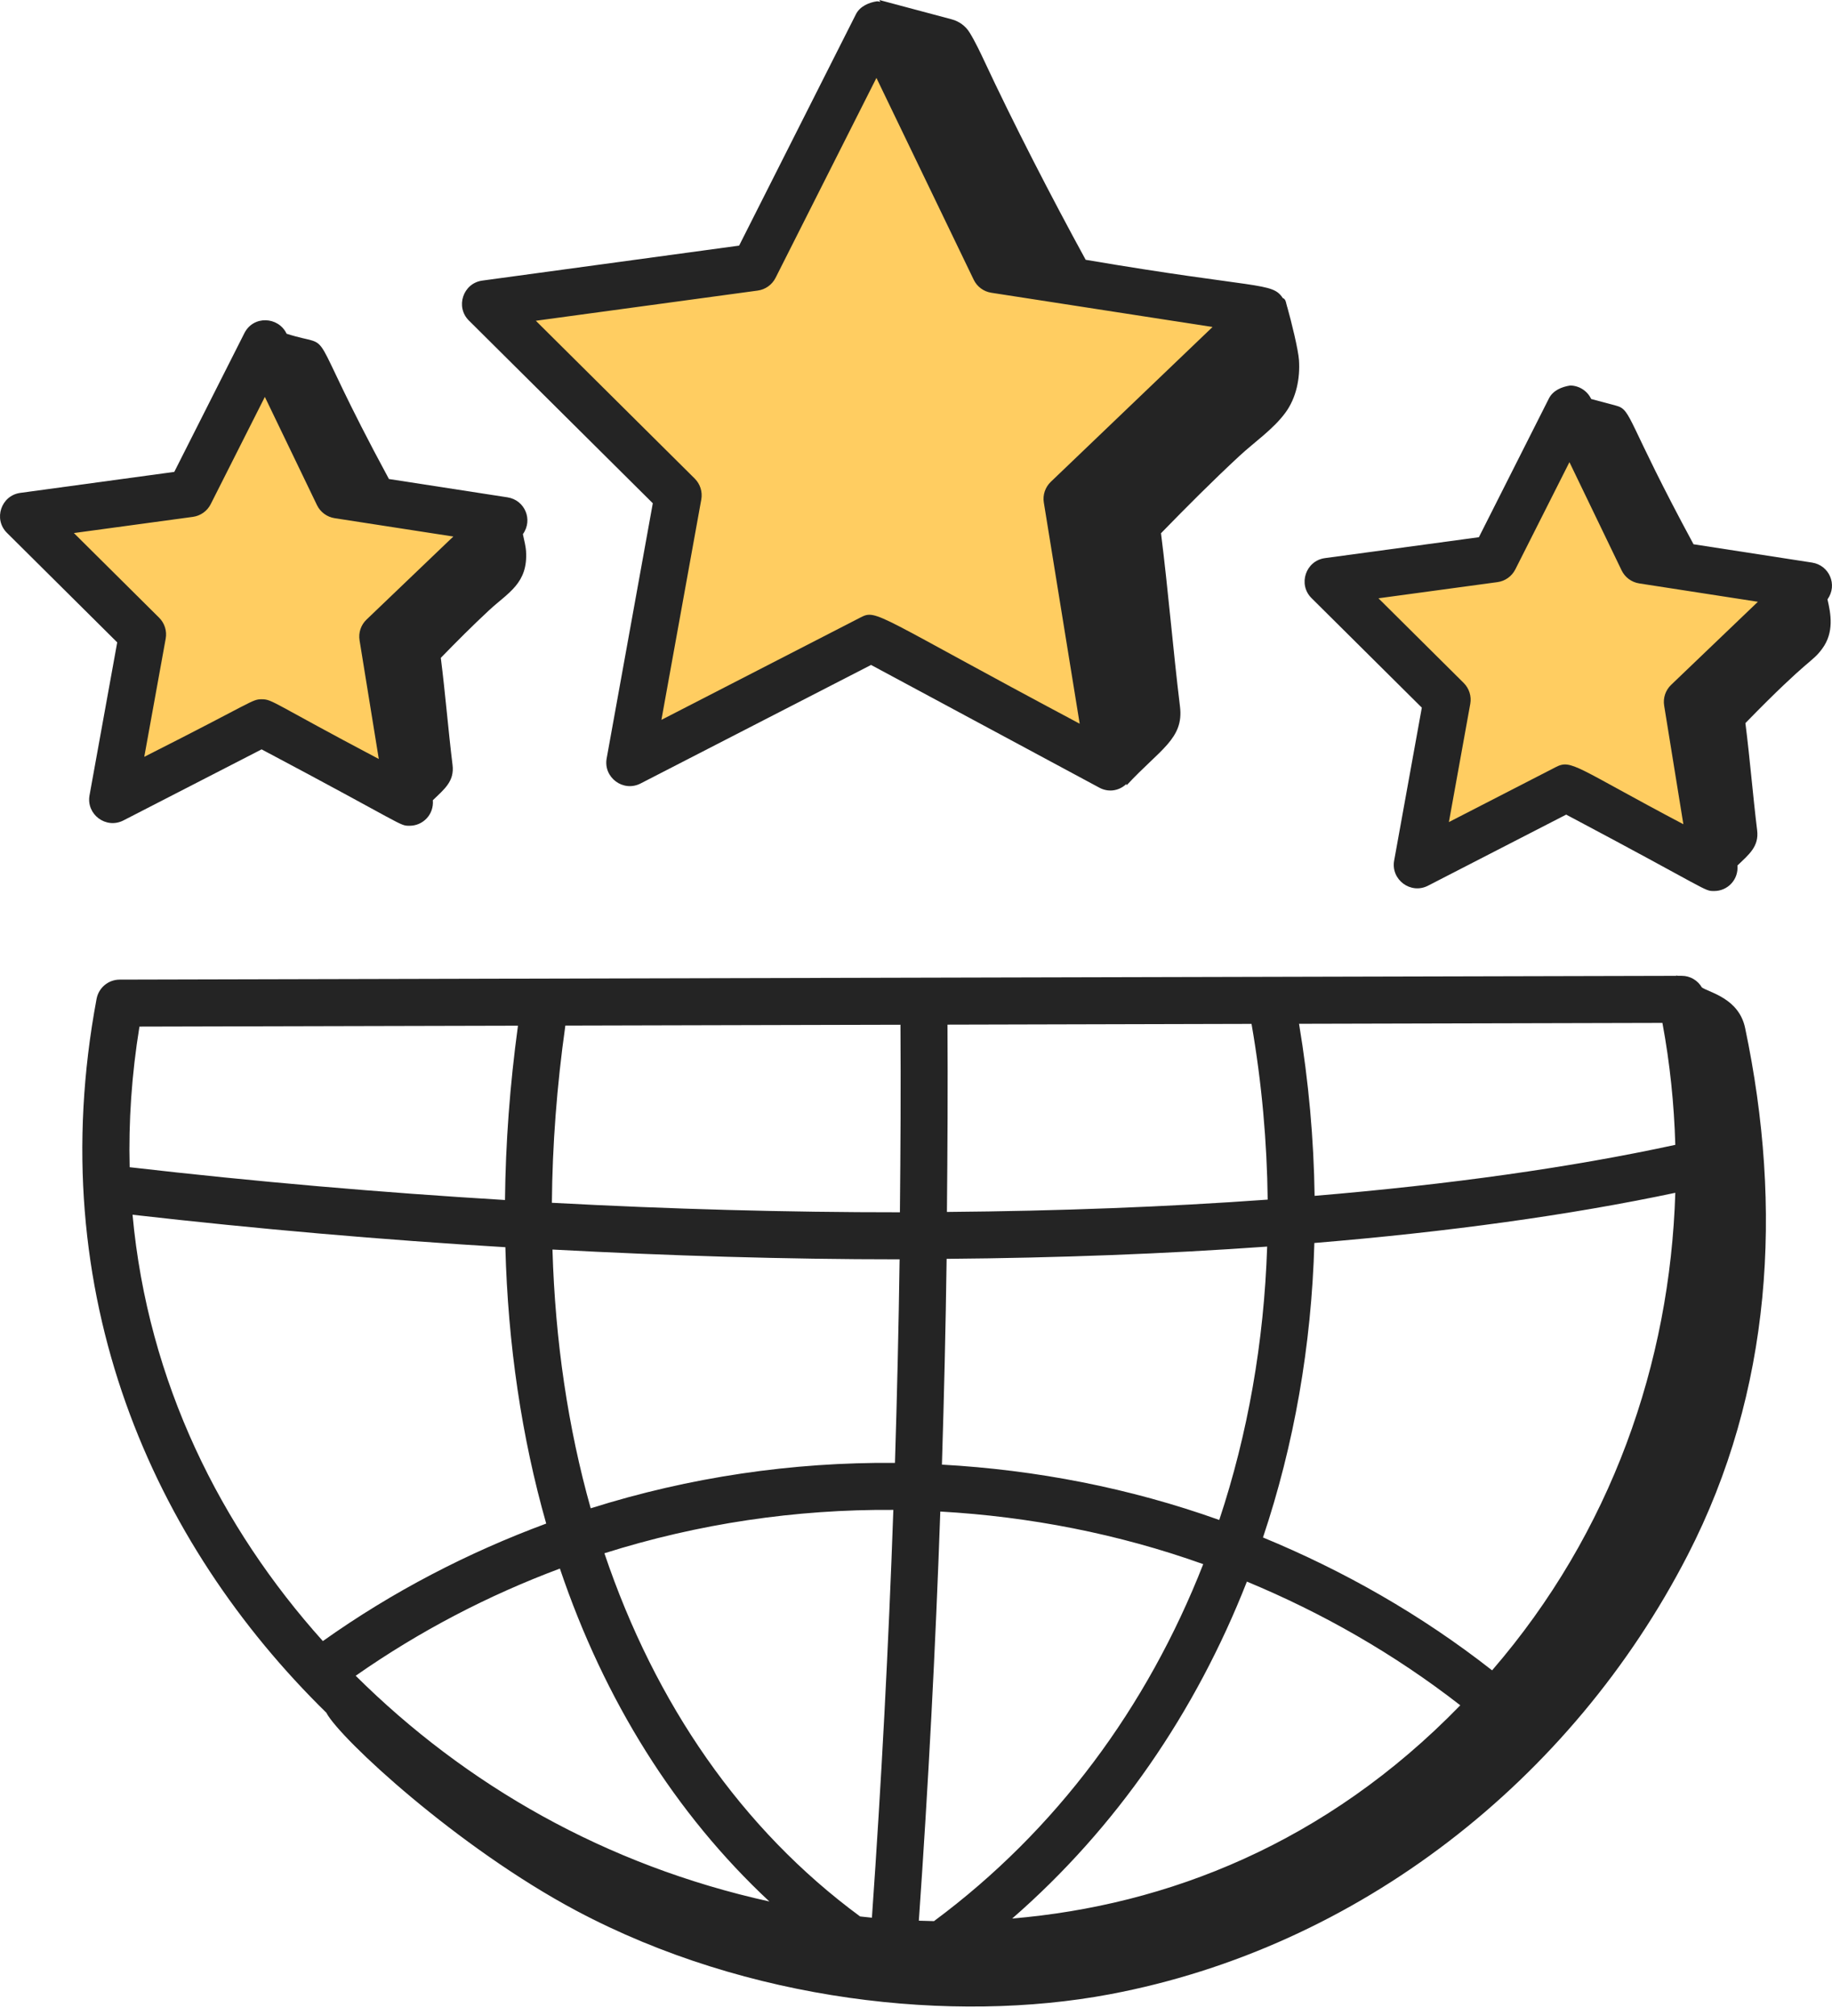<svg width="60" height="66" viewBox="0 0 60 66" fill="none" xmlns="http://www.w3.org/2000/svg">
<path d="M3.885 25.728L8.758 23.538L10.4 24.633L12.849 25.99L12.59 24.086L12.229 20.801L15.327 16.953L10.43 16.261L9.59 14.49L8.211 12.043L6.118 16.005L3.885 16.479L1.095 16.953L4.433 20.483L3.885 25.728Z" fill="#FFCD61"/>
<path d="M21.348 24.084L28.465 20.8L32.296 22.442L36.128 24.632L35.581 21.347L34.486 16.421L40.507 10.399L32.596 8.81L31.24 6.03L28.465 1.094L25.18 8.81L22.025 9.152L16.422 10.399L22.443 15.873L21.348 24.084Z" fill="#FFCD61"/>
<path d="M46.583 27.915L51.456 25.726L53.098 26.821L55.546 28.177L55.287 26.273L54.926 22.989L58.572 19.157L53.645 18.61L52.55 16.967L51.456 14.23L48.815 18.192L46.583 18.666L43.792 19.14L47.13 22.671L46.583 27.915Z" fill="#FFCD61"/>
<path d="M21.38 16.476L19.869 24.828C19.756 25.452 20.409 25.942 20.979 25.65L28.528 21.769L36.005 25.787C36.271 25.932 36.621 25.919 36.892 25.665C36.894 25.68 36.896 25.693 36.899 25.708C37.992 24.53 38.776 24.188 38.646 23.132C38.415 21.24 38.263 19.349 38.024 17.457C38.863 16.596 39.711 15.745 40.592 14.928C41.085 14.471 41.696 14.057 42.096 13.514C42.457 13.025 42.583 12.386 42.543 11.788C42.52 11.45 42.295 10.532 42.159 10.05C42.159 10.05 42.163 10.065 42.156 10.048C42.149 10.027 42.145 10.006 42.14 9.985C42.128 9.944 42.116 9.904 42.107 9.873C42.114 9.896 42.123 9.924 42.133 9.957C42.112 9.866 42.091 9.783 42.014 9.76C41.662 9.226 41.27 9.475 35.557 8.505C34.455 6.492 33.194 4.049 32.208 1.935C32.132 1.774 31.945 1.372 31.758 1.069C31.625 0.851 31.413 0.697 31.167 0.632L28.798 0C28.811 0.019 28.82 0.039 28.832 0.058C28.797 0.053 28.763 0.043 28.727 0.042C28.464 0.079 28.165 0.204 28.033 0.465L24.207 8.041L15.796 9.186C15.166 9.271 14.905 10.047 15.358 10.495L21.38 16.476ZM24.816 9.513C25.067 9.479 25.285 9.323 25.4 9.097L28.704 2.551L31.89 9.158C32 9.386 32.215 9.545 32.466 9.584L39.712 10.705L34.414 15.775C34.231 15.951 34.146 16.204 34.187 16.455L35.361 23.693C28.67 20.134 28.725 19.934 28.184 20.214L21.662 23.567L22.968 16.352C23.013 16.102 22.932 15.846 22.753 15.668L17.549 10.501L24.816 9.513Z" fill="#242424"/>
<path d="M42.16 10.05C42.16 10.046 42.15 10.011 42.134 9.957C42.136 9.966 42.139 9.975 42.141 9.984C42.147 10.007 42.153 10.025 42.16 10.05Z" fill="#242424"/>
<path d="M59.349 18.418L55.465 17.818C53.261 13.746 53.45 13.419 52.928 13.28L52.113 13.062L52.11 13.056C51.983 12.793 51.717 12.624 51.424 12.621C51.146 12.664 50.861 12.783 50.729 13.044L48.435 17.587L43.393 18.272C42.764 18.357 42.501 19.132 42.954 19.581L46.566 23.167L45.66 28.174C45.547 28.8 46.203 29.288 46.769 28.996L51.294 26.669C56.05 29.188 55.796 29.17 56.142 29.17C56.579 29.17 56.943 28.802 56.903 28.335C57.283 27.969 57.614 27.714 57.548 27.179C57.405 26.01 57.312 24.842 57.164 23.673C59.293 21.49 59.328 21.714 59.679 21.238C60.079 20.696 59.96 20.086 59.852 19.623C60.193 19.146 59.909 18.506 59.349 18.418ZM50.951 25.115L47.453 26.913L48.153 23.043C48.198 22.793 48.117 22.538 47.938 22.359L45.146 19.587L49.043 19.058C49.295 19.024 49.513 18.868 49.628 18.642L51.401 15.13L53.11 18.674C53.22 18.901 53.435 19.061 53.686 19.1L57.573 19.701L54.73 22.422C54.547 22.597 54.462 22.851 54.503 23.101L55.132 26.984C51.601 25.121 51.468 24.846 50.951 25.115Z" fill="#242424"/>
<path d="M2.932 26.038C2.82 26.66 3.468 27.151 4.041 26.86L8.568 24.533C13.324 27.052 13.069 27.034 13.415 27.034C13.854 27.034 14.216 26.664 14.176 26.198C14.557 25.831 14.887 25.576 14.821 25.042C14.678 23.873 14.585 22.706 14.437 21.537C14.955 21.005 15.479 20.479 16.023 19.974C16.648 19.395 17.299 19.096 17.228 18.035C17.221 17.923 17.177 17.708 17.125 17.488C17.467 17.01 17.183 16.369 16.622 16.282L12.738 15.682C9.844 10.334 11.101 11.477 9.387 10.926L9.384 10.92C9.116 10.365 8.301 10.318 8.003 10.908L5.708 15.449L0.666 16.136C0.036 16.221 -0.225 16.997 0.228 17.445L3.839 21.03L2.932 26.038ZM2.42 17.451L6.318 16.921C6.568 16.887 6.787 16.731 6.901 16.505L8.674 12.994L10.382 16.538C10.492 16.765 10.708 16.925 10.958 16.964L14.846 17.565L12.004 20.284C11.82 20.46 11.735 20.713 11.776 20.964L12.406 24.848C8.922 23.01 8.926 22.893 8.576 22.893C8.245 22.893 8.365 22.939 4.725 24.777L5.427 20.906C5.472 20.656 5.391 20.401 5.211 20.222L2.42 17.451Z" fill="#242424"/>
<path d="M55.739 32.328C55.604 32.097 55.356 31.946 55.078 31.946C55.077 31.946 55.077 31.946 55.075 31.946L54.94 31.946L54.904 31.93C54.906 31.934 54.906 31.942 54.907 31.947L3.918 32.071C3.548 32.072 3.232 32.336 3.163 32.7C1.351 42.372 5.013 50.513 10.692 56.075C10.694 56.079 10.691 56.079 10.694 56.083C11.156 56.937 14.99 60.486 18.871 62.551C24.489 65.54 31.226 66.25 36.341 65.29C44.487 63.761 51.479 58.282 55.273 50.912C58.035 45.549 58.398 39.568 57.155 33.656C56.951 32.686 56.004 32.502 55.739 32.328ZM16.551 40.831C16.635 44.032 17.089 47.067 17.889 49.879C15.329 50.827 12.864 52.099 10.574 53.726C7.234 50.007 4.843 45.258 4.341 39.768C8.427 40.234 12.519 40.59 16.551 40.831ZM54.868 39.05C54.696 44.623 52.774 50.164 48.868 54.684C46.544 52.863 44.011 51.425 41.364 50.334C42.379 47.31 42.952 44.067 43.047 40.693C47.426 40.331 51.411 39.781 54.868 39.05ZM19.795 50.851C22.866 49.88 26.061 49.408 29.258 49.431C29.101 53.893 28.867 58.35 28.556 62.782C28.427 62.77 28.298 62.755 28.169 62.741C24.291 59.888 21.459 55.783 19.795 50.851ZM30.589 62.894C30.423 62.891 30.258 62.886 30.093 62.88C30.404 58.434 30.639 53.962 30.796 49.485C33.719 49.651 36.623 50.213 39.407 51.207C37.571 55.893 34.584 59.933 30.589 62.894ZM40.837 51.779C43.3 52.8 45.656 54.141 47.826 55.828C43.429 60.352 38.228 62.379 33.15 62.809C36.563 59.838 39.157 56.061 40.837 51.779ZM39.932 49.761C36.996 48.712 33.932 48.121 30.849 47.949C30.919 45.702 30.972 43.456 31.003 41.212C34.663 41.182 38.181 41.048 41.501 40.811C41.398 43.942 40.866 46.952 39.932 49.761ZM31.013 39.677C31.032 37.63 31.044 35.584 31.031 33.545L40.989 33.52C41.327 35.464 41.496 37.385 41.518 39.273C38.203 39.513 34.678 39.646 31.013 39.677ZM29.473 39.688C25.784 39.69 21.964 39.586 18.075 39.377C18.091 37.494 18.236 35.556 18.516 33.575L29.491 33.548C29.505 35.59 29.493 37.639 29.473 39.688ZM29.463 41.228C29.432 43.447 29.38 45.67 29.311 47.892C25.945 47.864 22.581 48.358 19.346 49.379C18.605 46.747 18.182 43.906 18.094 40.908C21.936 41.112 25.66 41.228 29.463 41.228ZM11.649 54.861C13.751 53.391 15.999 52.225 18.337 51.352C19.793 55.663 22.111 59.373 25.198 62.251C19.83 61.066 15.256 58.44 11.649 54.861ZM54.868 37.48C51.434 38.225 47.444 38.782 43.055 39.15C43.028 37.299 42.862 35.418 42.545 33.517L54.446 33.488C54.692 34.813 54.83 36.148 54.868 37.48ZM4.567 33.609L16.964 33.579C16.699 35.523 16.558 37.429 16.539 39.286C12.479 39.041 8.361 38.687 4.246 38.212C4.209 36.726 4.31 35.19 4.567 33.609Z" fill="#242424"/>
</svg>
